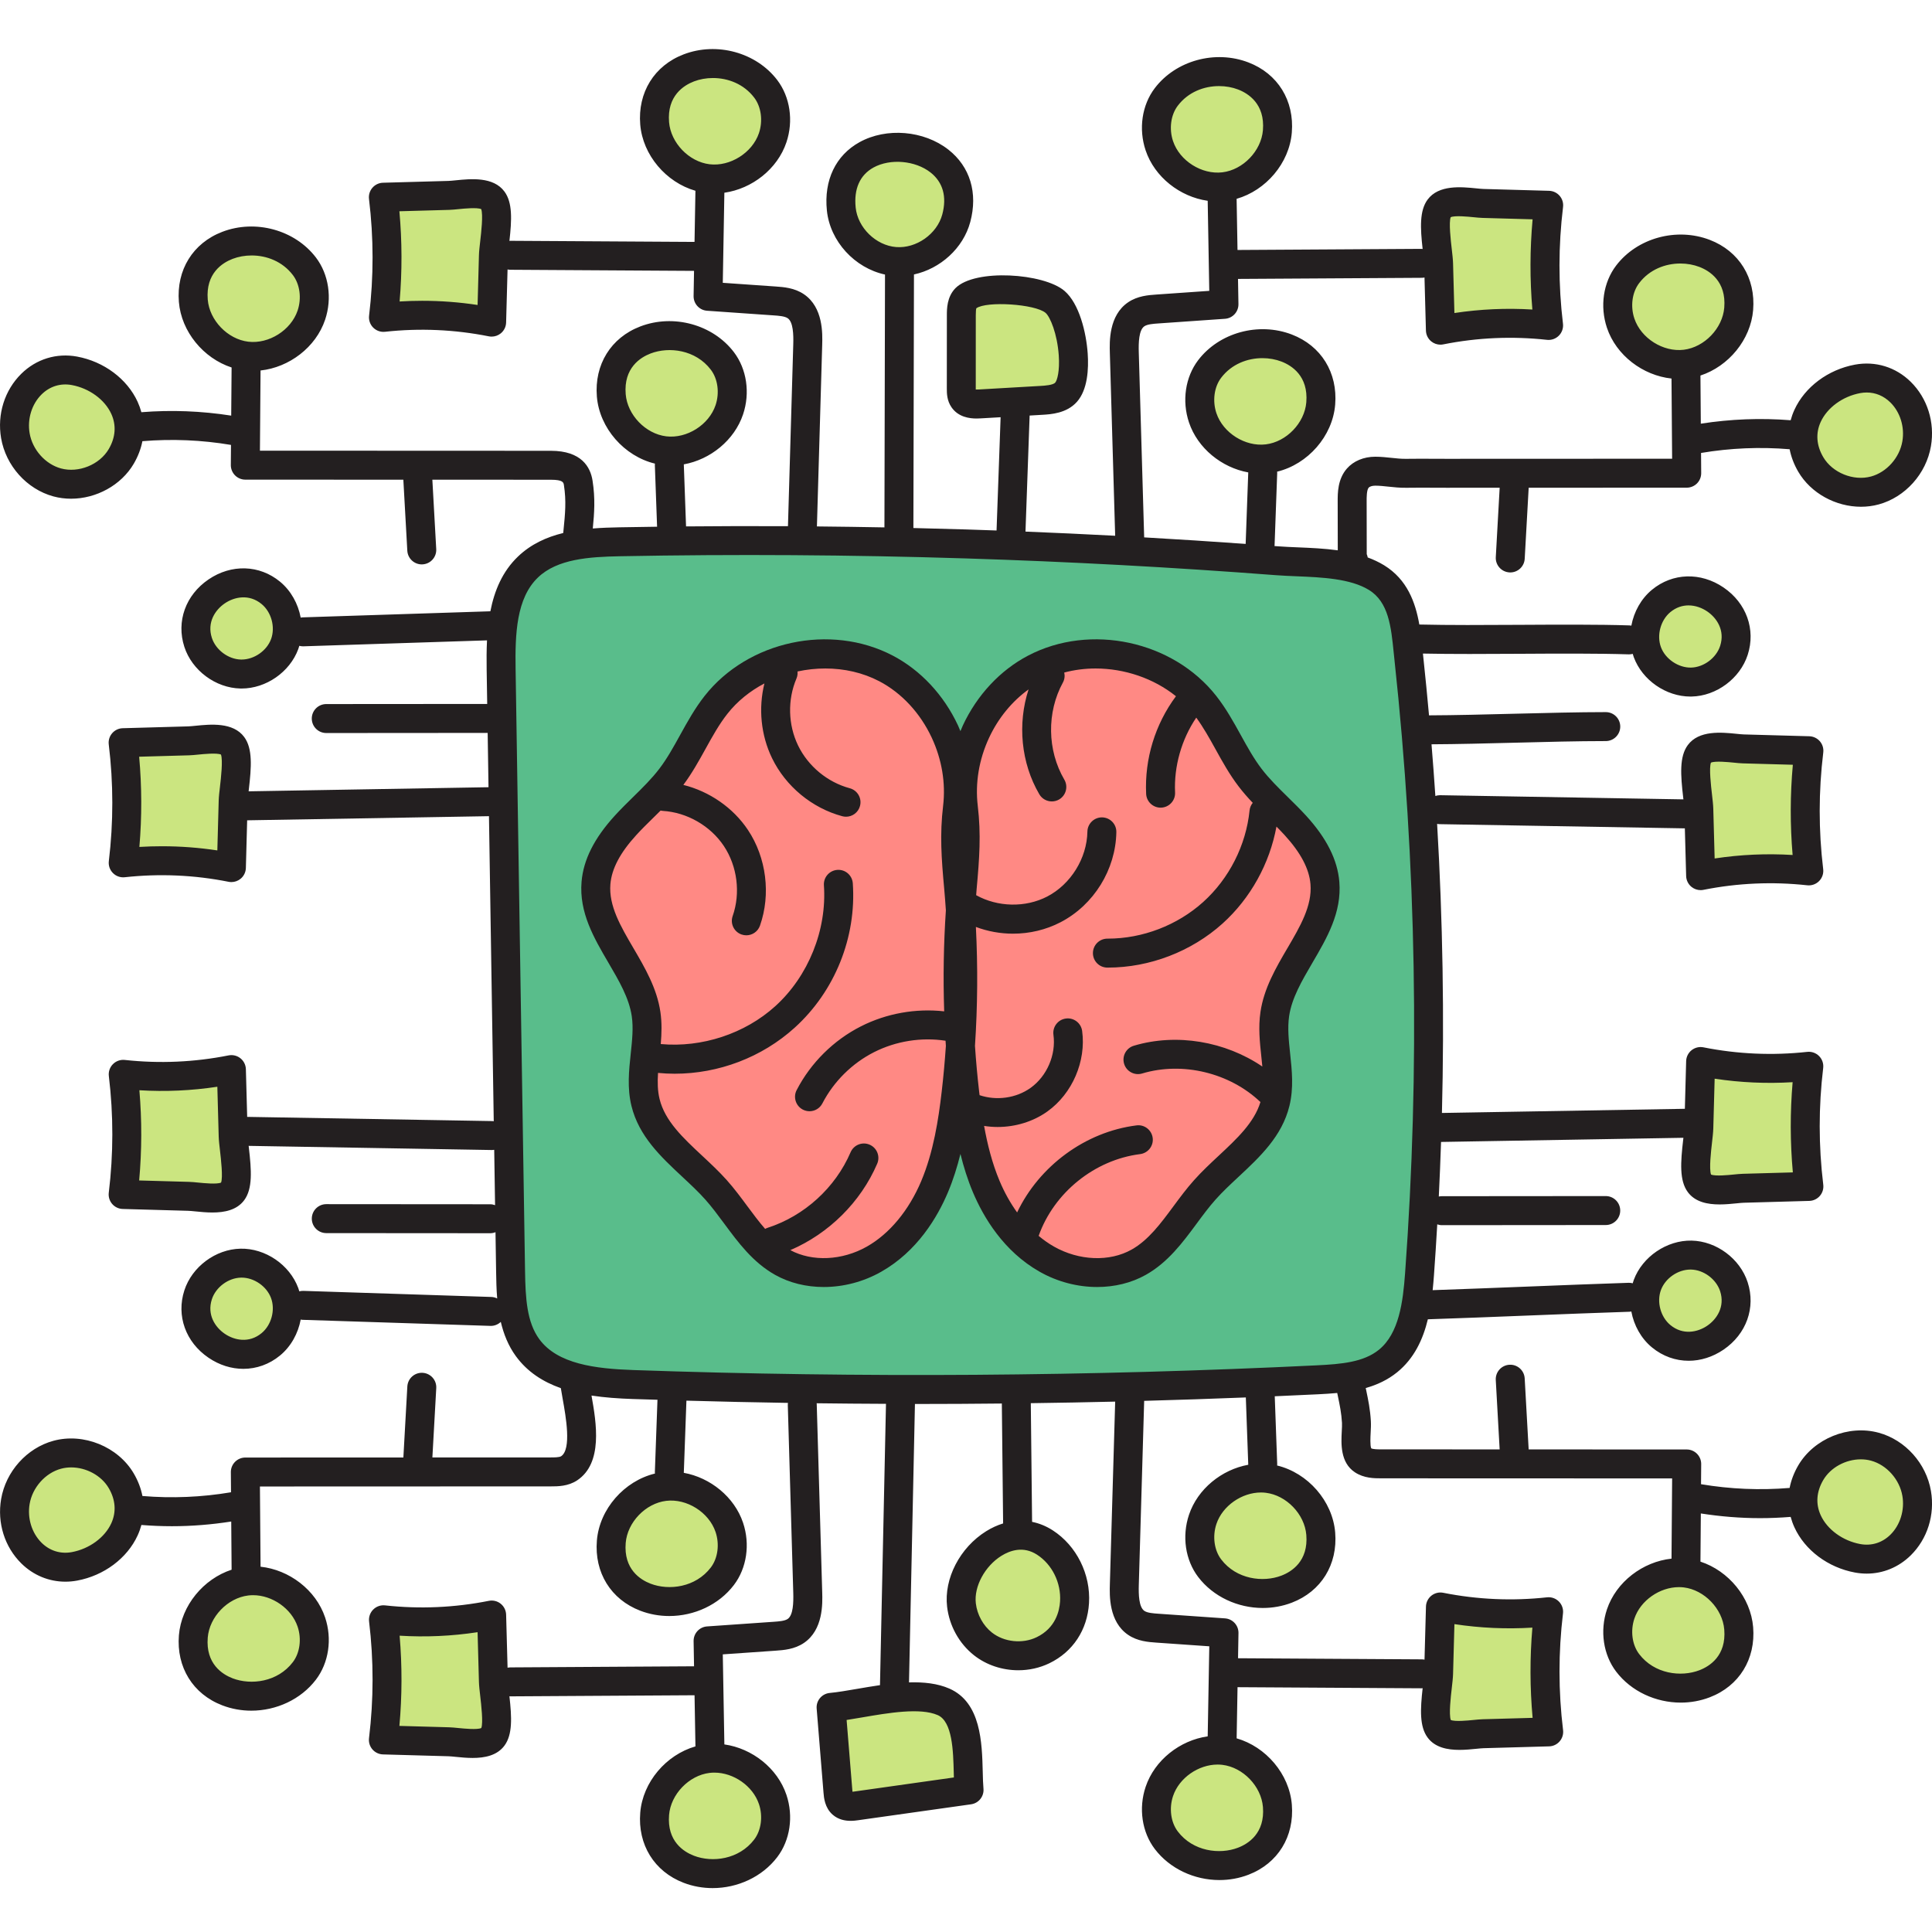 <svg height="511pt" viewBox="0 -12 511.999 511" width="511pt" xmlns="http://www.w3.org/2000/svg"><path d="m290.75 322.918c-4.297 0-8.594-1.148-12.438-3.324-1.504-.859-2.965-1.887-4.344-3.055l-1.059-.891.465-1.305c4.305-12.148 15.77-21.379 28.523-22.977 1.004-.125 1.719-1.047 1.594-2.059-.117-.914-.898-1.605-1.812-1.605-.078 0-.156.004-.234.012-12.699 1.602-24.508 10.219-30.09 21.957l-1.453 3.059-1.977-2.75c-1.91-2.66-3.547-5.594-4.859-8.727-1.797-4.25-3.184-9.164-4.238-15.02l-.492-2.75 2.766.422c1.121.168 2.219.254 3.27.254 4.395 0 8.684-1.336 12.074-3.766 5.988-4.305 9.348-12.109 8.355-19.426-.125-.898-.906-1.586-1.812-1.586-.086 0-.168.008-.254.02-.492.066-.922.316-1.219.707-.301.395-.43.879-.363 1.367.82 6-1.938 12.406-6.855 15.93-2.777 2-6.285 3.105-9.875 3.105-1.887 0-3.723-.297-5.461-.887l-1.184-.398-.281-2.195c-.469-4.098-.844-8.203-1.109-12.227l-.012-.133.012-.133c.684-10.285.766-20.812.238-31.297l-.156-3.051 2.859 1.078c2.918 1.105 5.992 1.664 9.145 1.664 4.098 0 8.133-.973 11.668-2.809 8.176-4.25 13.551-12.941 13.699-22.145.02-1.016-.789-1.852-1.809-1.867-.996 0-1.844.828-1.859 1.809-.133 7.75-4.848 15.367-11.73 18.945-2.977 1.547-6.414 2.363-9.934 2.363-3.828 0-7.559-.949-10.789-2.75l-1.137-.633.117-1.297c.023-.262.043-.523.062-.789.02-.293.039-.586.066-.879.727-7.969 1.176-14.18.305-21.586-.762-6.41.336-13.027 3.176-19.137 2.562-5.496 6.402-10.191 11.102-13.578l4.973-3.582-1.898 5.824c-2.836 8.695-1.836 18.473 2.672 26.156.328.566.934.914 1.586.914.324 0 .645-.09.922-.254.43-.254.73-.648.855-1.121.125-.477.055-.973-.195-1.398-4.883-8.34-5.043-19.207-.406-27.688.262-.484.234-.949.168-1.254l-.434-1.883 1.863-.496c2.844-.762 5.809-1.148 8.809-1.148 8.188 0 16.414 2.84 22.57 7.789l1.5 1.207-1.145 1.547c-5.258 7.07-7.926 15.801-7.52 24.586.047.98.859 1.75 1.844 1.75h.18c.914-.043 1.699-.906 1.652-1.914-.344-7.395 1.773-14.875 5.957-21.066l1.598-2.355 1.676 2.297c1.914 2.625 3.492 5.418 5.207 8.535 1.801 3.254 3.652 6.605 5.969 9.641 1.016 1.336 2.168 2.676 3.625 4.223l1.195 1.27-1.09 1.355c-.234.293-.375.621-.41.98-.98 9.688-5.691 18.988-12.93 25.523-7.211 6.504-16.918 10.234-26.629 10.234h-.102c-1.012 0-1.836.82-1.84 1.828 0 1.012.82 1.84 1.828 1.84h.109c10.605 0 21.207-4.07 29.094-11.176 7.066-6.371 11.91-15.09 13.641-24.551l.684-3.754 2.699 2.699c.77.77 1.508 1.535 2.234 2.328 4.582 5.02 6.984 9.66 7.363 14.188.523 6.348-2.824 12.059-6.367 18.105-2.973 5.082-6.035 10.316-6.898 16.203-.562 3.832-.152 7.645.242 11.336l.027.281c.082.801.16 1.59.234 2.379l.387 4.219-3.504-2.383c-6.387-4.34-14.207-6.73-22.012-6.73-3.574 0-7.059.5-10.348 1.484-.473.141-.855.457-1.09.887-.23.434-.281.93-.141 1.398.23.773.953 1.312 1.758 1.312.18 0 .355-.027.531-.078 2.992-.898 6.152-1.355 9.395-1.355 8.941 0 17.656 3.422 23.91 9.395l.895.848-.359 1.18c-1.797 5.93-6.52 10.348-11.523 15.027-2.453 2.277-4.582 4.285-6.508 6.441-1.867 2.098-3.566 4.391-5.207 6.605l-.129.172c-3.379 4.57-6.871 9.293-11.703 12.016-2.938 1.648-6.438 2.52-10.125 2.52zm0 0" fill="#ff8984"/><path d="m218.316 322.918c-3.555 0-6.949-.812-9.82-2.352l-3.668-1.961 3.824-1.641c9.809-4.203 17.816-12.172 21.977-21.859.195-.457.203-.957.023-1.414-.184-.453-.527-.809-.977-1-.242-.102-.484-.152-.734-.152-.73 0-1.395.438-1.688 1.113-4.25 9.91-12.922 17.805-23.191 21.125-.102.035-.211.082-.305.133l-1.418.809-1.078-1.23c-1.625-1.859-3.129-3.867-4.781-6.109-1.684-2.27-3.426-4.625-5.344-6.773-2.023-2.273-4.367-4.453-6.434-6.379-5.285-4.922-10.281-9.574-11.848-16-.523-2.141-.664-4.461-.465-7.523l.137-2.059 2.051.199c1.461.141 2.875.211 4.211.211 11.164 0 22.273-4.262 30.477-11.691 10.184-9.227 15.695-22.922 14.746-36.629-.066-.957-.863-1.711-1.812-1.711-.047 0-.094 0-.141.004-1.023.074-1.789.949-1.715 1.957.859 12.406-4.328 25.301-13.543 33.652-7.512 6.805-17.781 10.707-28.172 10.707-1.238 0-2.484-.055-3.703-.168l-1.98-.184.172-1.98c.188-2.195.352-5.094-.078-8.051-.871-5.879-3.934-11.109-6.891-16.168-3.559-6.078-6.906-11.793-6.375-18.145.367-4.523 2.773-9.16 7.359-14.172 1.426-1.559 2.863-2.98 4.594-4.68.648-.629 1.289-1.258 1.918-1.895l.766-.781 1.07.227c.105.023.176.043.254.051 7.059.426 13.859 4.34 17.77 10.207 3.906 5.871 4.887 13.656 2.551 20.32-.332.957.172 2.008 1.125 2.34.184.062.398.098.609.098.777 0 1.477-.492 1.73-1.227 2.707-7.719 1.574-16.746-2.957-23.566-3.617-5.449-9.43-9.5-15.945-11.113l-2.922-.727 1.801-2.41c2.199-2.953 3.984-6.172 5.715-9.285 1.789-3.25 3.641-6.617 5.977-9.586 2.75-3.5 6.273-6.398 10.469-8.605l3.945-2.074-1.07 4.324c-1.523 6.137-.836 12.863 1.879 18.457 3.375 6.957 9.848 12.309 17.32 14.32.176.047.336.074.477.074.832 0 1.562-.562 1.777-1.367.129-.473.062-.969-.184-1.395-.246-.426-.645-.73-1.113-.859-6.461-1.738-12.062-6.363-14.98-12.375-2.918-6.016-3.094-13.273-.469-19.422.113-.27.16-.57.129-.891l-.172-1.773 1.742-.375c2.578-.551 5.199-.832 7.789-.832 5.441 0 10.703 1.246 15.215 3.605 6.316 3.305 11.57 8.949 14.797 15.898 2.848 6.102 3.949 12.723 3.188 19.141-.883 7.406-.434 13.617.293 21.582.191 2.043.34 4.047.453 5.734l.012.137-.012.133c-.586 8.699-.734 17.637-.445 26.562l.074 2.309-2.293-.254c-1.348-.152-2.723-.227-4.086-.227-5.848 0-11.668 1.375-16.832 3.98-6.895 3.496-12.641 9.191-16.188 16.043-.223.438-.266.938-.113 1.406.148.465.469.844.902 1.066.27.145.543.211.848.211.691 0 1.316-.379 1.633-.988 3.184-6.172 8.363-11.305 14.582-14.457 4.641-2.348 9.879-3.59 15.145-3.59 1.672 0 3.355.129 4.992.379l1.59.242.203 3.109-.012.133c-.297 4.324-.664 8.316-1.117 12.203-.875 7.535-2.223 16.312-5.574 24.246-3.445 8.195-8.859 14.707-15.246 18.332-3.832 2.172-8.129 3.324-12.418 3.324zm0 0" fill="#ff8984"/><path d="m243.293 353.887c-25.164 0-50.57-.438-75.516-1.305-10.609-.379-21.16-1.734-26.492-9.031-3.641-4.984-4.031-11.594-4.148-19.086l-2.5-159.66c-.156-9.699.223-19.676 6.559-25.738 5.656-5.391 14.492-5.996 23.059-6.152 11.328-.219 22.875-.332 34.316-.332 18.809 0 38.098.305 57.332.902 27.539.867 55.254 2.363 82.371 4.453 1.723.129 3.547.211 5.418.289 6.965.289 14.797.617 20.148 3.926 6.059 3.734 6.793 11.066 7.5 18.164l.207 1.988c5.82 53.93 6.766 108.695 2.809 162.766-.582 7.957-1.703 16.852-7.68 21.688-4.496 3.641-10.641 4.223-17.617 4.57-34.926 1.699-70.512 2.559-105.766 2.559zm13.18-61.062c.887 3.621 1.938 6.844 3.211 9.863 2.668 6.328 7.75 14.953 16.82 20.094 4.371 2.48 9.301 3.793 14.254 3.793 4.344 0 8.461-1.031 11.91-2.973 5.516-3.098 9.25-8.152 12.863-13.039 1.73-2.34 3.336-4.504 5.125-6.512 1.852-2.07 3.895-3.984 6.055-6.004l.141-.133c5.449-5.074 11.082-10.32 12.914-17.809 1.082-4.434.605-8.891.145-13.199-.375-3.445-.762-7.008-.258-10.406.766-5.199 3.523-9.902 6.441-14.879 3.68-6.293 7.469-12.773 6.852-20.273-.453-5.379-3.172-10.727-8.312-16.344-1.547-1.707-3.238-3.367-4.734-4.832-2.625-2.578-5.074-4.977-7.164-7.73-2.184-2.863-3.961-6.082-5.676-9.191l-.047-.086c-1.867-3.375-3.797-6.859-6.254-9.984-7.004-8.926-18.34-14.254-30.328-14.254-6.047 0-11.938 1.41-17.031 4.078-7.012 3.668-12.848 9.918-16.426 17.605-.137.297-.262.602-.383.906l-.215.523-1.848 4.391-1.996-4.766c-.148-.352-.297-.707-.461-1.062-3.574-7.68-9.406-13.93-16.418-17.598-5.098-2.668-10.988-4.078-17.031-4.078-11.98 0-23.32 5.328-30.328 14.25-2.461 3.129-4.391 6.613-6.254 9.984l-.051.09c-1.812 3.285-3.516 6.375-5.668 9.195-2.07 2.715-4.477 5.082-7.023 7.586l-.137.137c-1.578 1.547-3.207 3.148-4.742 4.832-5.148 5.625-7.863 10.973-8.305 16.344-.617 7.5 3.172 13.984 6.836 20.25 2.945 5.043 5.684 9.73 6.449 14.906.496 3.355.133 6.777-.25 10.402-.465 4.34-.941 8.797.133 13.207 1.828 7.461 7.461 12.719 12.91 17.801 2.223 2.07 4.32 4.023 6.203 6.145 1.699 1.895 3.223 3.938 4.832 6.102l.297.402c3.617 4.891 7.352 9.945 12.855 13.043 3.449 1.941 7.57 2.973 11.918 2.973 4.957 0 9.887-1.312 14.254-3.789 9.074-5.145 14.156-13.77 16.824-20.098 1.242-2.953 2.297-6.18 3.215-9.867zm0 0" fill="#59bd8b"/><g fill="#cbe580"><path d="m493.137 116.125c-4.797 0-9.383-2.543-11.684-6.48-2.16-3.684-2.426-7.547-.762-11.176 1.996-4.355 6.672-7.789 11.906-8.754.719-.133 1.43-.203 2.102-.203 2.844 0 5.57 1.141 7.672 3.207 3.062 3.023 4.496 7.645 3.75 12.059-.867 5.105-4.875 9.598-9.746 10.926-1.039.281-2.129.422-3.238.422zm0 0"/><path d="m494.703 398.848c-.695 0-1.406-.066-2.113-.199-5.227-.961-9.898-4.398-11.898-8.75-1.664-3.629-1.398-7.492.762-11.18 2.305-3.934 6.887-6.477 11.676-6.477 1.133 0 2.227.141 3.246.422 4.875 1.328 8.883 5.82 9.746 10.922.75 4.422-.688 9.039-3.746 12.051-2.133 2.102-4.781 3.211-7.672 3.211zm0 0"/><path d="m452.039 201.898c-.027-.961-.164-2.184-.324-3.598l-.012-.102c-.637-5.363-.676-7.98-.145-9.332l.297-.746.73-.336c.66-.305 1.555-.441 2.902-.441 1.523 0 3.285.184 4.133.27l.23.023c.773.078 1.508.148 2.113.164l15.34.434-.191 2.117c-.711 7.816-.73 15.738-.062 23.551l.199 2.309-2.312-.141c-1.938-.121-3.898-.18-5.836-.18-4.809 0-9.652.367-14.402 1.09l-2.234.34zm0 0"/><path d="m455.523 301.016c-1.332 0-2.223-.129-2.887-.422l-.777-.34-.297-.797c-.59-1.598-.387-4.707.129-9.207l.023-.184c.16-1.414.297-2.641.324-3.602l.422-15.418 2.238.34c4.75.723 9.594 1.09 14.398 1.09 1.938 0 3.902-.062 5.84-.18l2.309-.141-.195 2.309c-.668 7.812-.648 15.734.059 23.547l.191 2.121-15.336.43c-.605.02-1.34.09-2.117.168l-.23.023c-.758.078-2.547.262-4.094.262zm0 0"/><path d="m444.926 82.262c-5.953 0-11.84-4.172-13.691-9.703-1.305-3.863-.691-8.277 1.562-11.246 2.902-3.801 7.469-5.98 12.523-5.98 1.988 0 3.973.355 5.742 1.031 2.605 1 8.582 4.25 7.879 12.82-.52 6.395-6.121 12.219-12.48 12.984-.504.062-1.02.094-1.535.094zm0 0"/><path d="m445.312 433.031c-5.059 0-9.621-2.18-12.516-5.977-2.254-2.973-2.867-7.387-1.562-11.254 1.852-5.527 7.738-9.699 13.695-9.699.477 0 .977.031 1.52.094 6.367.766 11.969 6.59 12.492 12.98.699 8.574-5.273 11.824-7.875 12.824-1.762.676-3.754 1.031-5.754 1.031zm0 0"/><path d="m448.023 166.426c-4.195 0-8.289-2.832-9.73-6.727-1.477-3.984-.168-8.836 3.105-11.531 1.77-1.461 3.871-2.234 6.07-2.234 2.07 0 4.227.691 6.082 1.945 2.992 2.035 5.887 6.242 4.199 11.414-1.297 4.039-5.324 7.043-9.578 7.129zm0 0"/><path d="m447.477 342.434c-2.207 0-4.309-.773-6.082-2.238-3.27-2.691-4.574-7.543-3.102-11.527 1.441-3.895 5.516-6.723 9.688-6.723h.148c4.297.086 8.324 3.09 9.625 7.137 1.684 5.164-1.211 9.375-4.199 11.406-1.836 1.254-3.996 1.945-6.078 1.945zm0 0"/><path d="m383.078 57.344c-.027-.973-.164-2.191-.344-3.684l-.02-.152c-.531-4.68-.723-7.68-.125-9.184l.297-.75.734-.332c.668-.305 1.574-.441 2.938-.441 1.387 0 2.914.141 4.094.262l.203.02c.785.078 1.527.152 2.137.168l15.352.434-.191 2.117c-.711 7.82-.73 15.746-.059 23.562l.195 2.309-2.312-.145c-1.961-.121-3.949-.184-5.914-.184-4.777 0-9.598.367-14.332 1.086l-2.242.34zm0 0"/><path d="m386.559 445.566c-1.336 0-2.227-.129-2.891-.422l-.785-.344-.293-.805c-.582-1.602-.363-4.859.141-9.258.184-1.527.32-2.742.352-3.723l.406-15.422 2.242.344c4.734.719 9.555 1.086 14.332 1.086 1.965 0 3.953-.062 5.914-.188l2.312-.141-.195 2.309c-.672 7.816-.648 15.742.059 23.559l.191 2.121-15.352.43c-.609.016-1.352.09-2.137.172l-.207.02c-1.172.121-2.707.262-4.09.262zm0 0"/><path d="m334.168 107.34c-5.953 0-11.84-4.168-13.695-9.703-1.305-3.871-.691-8.285 1.566-11.246 2.891-3.797 7.449-5.977 12.512-5.977 1.996 0 3.984.355 5.75 1.031 2.605.996 8.574 4.242 7.871 12.82-.523 6.391-6.117 12.215-12.473 12.98-.5.062-1.016.094-1.531.094zm0 0"/><path d="m334.555 407.957c-5.059 0-9.621-2.18-12.516-5.98-2.258-2.957-2.871-7.375-1.566-11.25 1.852-5.531 7.738-9.703 13.695-9.703.48 0 .98.031 1.52.094 6.367.77 11.961 6.594 12.484 12.984.703 8.574-5.27 11.82-7.867 12.82-1.758.676-3.746 1.035-5.75 1.035zm0 0"/><path d="m322.68 35.238c-5.961 0-11.852-4.168-13.707-9.699-1.305-3.863-.691-8.277 1.562-11.246 2.906-3.801 7.469-5.98 12.523-5.98 2.02 0 4.008.359 5.754 1.039 2.594.992 8.57 4.242 7.871 12.816-.531 6.488-6.016 12.191-12.48 12.98-.504.059-1.016.09-1.523.09zm0 0"/><path d="m323.055 480.059c-5.051 0-9.613-2.18-12.516-5.98-2.258-2.973-2.871-7.387-1.562-11.254 1.859-5.531 7.754-9.699 13.703-9.699.477 0 .988.031 1.516.094 6.363.766 11.965 6.59 12.488 12.98.699 8.574-5.277 11.824-7.879 12.82-1.758.68-3.746 1.039-5.75 1.039zm0 0"/><path d="m269.852 424.457c-3.051 0-5.969-.973-8.219-2.742-2.723-2.148-4.598-5.543-5.023-9.086-.609-5.254 2.637-11.359 7.723-14.523 2.051-1.273 4.129-1.918 6.184-1.918 1.887 0 3.699.551 5.379 1.637 4.613 2.973 7.375 8.539 7.031 14.18-.191 2.945-1.395 8.297-7.324 11.168-1.73.84-3.719 1.285-5.75 1.285zm0 0"/><path d="m258.504 92.719-1.914-.078.008-21.578c0-1.332.07-2.023.258-2.547l.207-.57.488-.359c1.332-.988 3.91-1.488 7.664-1.488 3.426 0 10.598.582 13.184 2.793 2.008 1.742 3.805 7.184 4.188 12.664.27 4.027-.277 7.344-1.434 8.656-.984 1.102-2.75 1.406-5.281 1.547l-16.219.941c-.285.02-.555.027-.777.027-.141.004-.262 0-.371-.008zm0 0"/><path d="m223.957 462.707c-.031-.152-.047-.301-.059-.465l-1.684-20.641 1.848-.277c1.312-.199 2.699-.438 4.109-.684 4.512-.77 9.586-1.641 14.023-1.641 2.969 0 5.293.391 7.109 1.191 5.082 2.23 5.281 10.441 5.441 17.039l.039 1.266.043 1.777-28.148 3.969c-.223.035-.434.062-.605.074l-1.777.141zm0 0"/><path d="m238.285 55.004c-.328 0-.652-.012-.977-.039-6.273-.5-11.898-6.004-12.539-12.266-.59-5.723 1.453-10.18 5.75-12.555 2.09-1.152 4.617-1.766 7.309-1.766 3.723 0 7.363 1.184 9.992 3.238 3.93 3.074 5.285 7.777 3.82 13.242-1.562 5.785-7.301 10.145-13.355 10.145zm0 0"/><path d="m189.332 33.102c-.516 0-1.031-.031-1.535-.094-6.355-.766-11.957-6.586-12.48-12.973-.703-8.582 5.273-11.832 7.875-12.828 1.773-.676 3.758-1.035 5.746-1.035 5.062 0 9.625 2.184 12.523 5.988 2.254 2.957 2.867 7.375 1.562 11.25-1.852 5.523-7.738 9.691-13.691 9.691zm0 0"/><path d="m188.941 482.191c-2 0-3.988-.355-5.75-1.031-2.602-1-8.578-4.246-7.875-12.828.523-6.387 6.125-12.207 12.484-12.973.445-.066.941-.098 1.52-.098 5.949 0 11.844 4.168 13.703 9.695 1.305 3.875.691 8.293-1.562 11.25-2.895 3.801-7.457 5.984-12.52 5.984zm0 0"/><path d="m177.816 105.211c-.508 0-1.02-.031-1.516-.09-6.359-.781-11.953-6.605-12.477-12.984-.703-8.586 5.27-11.832 7.867-12.828 1.762-.676 3.75-1.035 5.75-1.035 5.062 0 9.625 2.184 12.52 5.988 2.258 2.945 2.871 7.363 1.562 11.25-1.855 5.527-7.75 9.699-13.707 9.699zm0 0"/><path d="m177.441 410.09c-2 0-3.988-.355-5.75-1.027-2.598-1-8.566-4.246-7.867-12.832.25-3.098 1.684-6.156 4.031-8.602 2.34-2.449 5.34-4.008 8.441-4.383.5-.059 1.012-.09 1.52-.09 5.961 0 11.855 4.172 13.707 9.703 1.309 3.883.695 8.301-1.566 11.25-2.891 3.801-7.453 5.98-12.516 5.98zm0 0"/><path d="m125.461 447.699c-1.434 0-3.078-.156-3.965-.242l-.137-.012c-.727-.082-1.621-.172-2.355-.195l-15.352-.426.191-2.121c.711-7.82.73-15.746.059-23.559l-.195-2.309 2.312.141c1.938.117 3.902.176 5.84.176 4.812 0 9.656-.363 14.406-1.086l2.242-.34.41 15.434c.023.961.164 2.18.344 3.672l.023.184c.527 4.664.715 7.656.121 9.16l-.297.75-.734.336c-.66.305-1.562.438-2.914.438zm0 0"/><path d="m126.27 70.301c-4.75-.723-9.59-1.086-14.391-1.086-1.938 0-3.91.059-5.859.176l-2.309.141.195-2.309c.668-7.812.648-15.742-.059-23.559l-.191-2.121 15.348-.43c.734-.02 1.629-.109 2.324-.188l.172-.016c.883-.086 2.531-.246 3.969-.246 1.32 0 2.203.129 2.859.418l.789.344.293.812c.578 1.605.363 4.863-.141 9.262-.184 1.527-.324 2.746-.352 3.711l-.41 15.43zm0 0"/><path d="m67.059 80.129c-.508 0-1.02-.027-1.52-.09-6.469-.793-11.949-6.496-12.484-12.98-.699-8.582 5.277-11.832 7.879-12.832 1.77-.676 3.758-1.031 5.746-1.031 5.059 0 9.621 2.18 12.52 5.988 2.254 2.957 2.867 7.371 1.566 11.25-1.855 5.523-7.746 9.695-13.707 9.695zm0 0"/><path d="m66.676 435.168c-2 0-3.984-.355-5.742-1.027-2.602-1-8.578-4.246-7.879-12.828.535-6.492 6.016-12.191 12.48-12.984.496-.059.996-.086 1.535-.086 5.957 0 11.848 4.168 13.695 9.695 1.305 3.875.688 8.289-1.566 11.25-2.895 3.801-7.465 5.98-12.523 5.98zm0 0"/><path d="m63.867 164.281c-4.293-.086-8.32-3.086-9.621-7.125-1.68-5.164 1.066-9.277 4.199-11.406 1.848-1.258 4.008-1.949 6.086-1.949 2.199 0 4.301.77 6.07 2.227 3.273 2.699 4.578 7.551 3.102 11.539-1.438 3.891-5.512 6.715-9.688 6.715zm0 0"/><path d="m64.531 344.562c-2.078 0-4.238-.691-6.086-1.945-3.133-2.129-5.879-6.246-4.195-11.414 1.297-4.035 5.324-7.031 9.578-7.121h.191c4.172 0 8.246 2.824 9.684 6.715 1.48 3.992.172 8.844-3.102 11.539-1.77 1.457-3.871 2.227-6.07 2.227zm0 0"/><path d="m56.5 303.152c-1.426 0-3.07-.16-3.957-.242l-.152-.016c-.73-.082-1.621-.172-2.355-.191l-15.34-.43.191-2.121c.707-7.816.727-15.742.059-23.559l-.195-2.309 2.312.141c1.934.117 3.898.18 5.832.18 4.809 0 9.652-.367 14.402-1.09l2.238-.34.422 15.434c.027.945.164 2.145.32 3.539l.02.148c.633 5.367.672 7.988.141 9.332l-.293.746-.73.336c-.664.305-1.562.441-2.914.441zm0 0"/><path d="m57.297 214.852c-4.746-.723-9.586-1.09-14.387-1.09-1.938 0-3.906.062-5.852.18l-2.309.137.195-2.305c.668-7.816.648-15.742-.059-23.559l-.191-2.121 15.336-.43c.734-.02 1.629-.113 2.324-.188l.191-.02c.945-.094 2.527-.246 3.953-.246 1.316 0 2.199.129 2.859.418l.781.344.293.801c.59 1.602.387 4.715-.129 9.215l-.027.23c-.16 1.391-.293 2.59-.32 3.539l-.422 15.434zm0 0"/><path d="m18.871 113.992c-1.117 0-2.211-.145-3.25-.43-4.871-1.332-8.879-5.824-9.742-10.926-.746-4.41.688-9.023 3.746-12.047 2.129-2.098 4.781-3.207 7.684-3.207.688 0 1.395.066 2.094.195 5.242.977 9.914 4.414 11.906 8.766 1.641 3.57 1.371 7.539-.766 11.164-2.254 3.875-6.945 6.484-11.672 6.484zm0 0"/><path d="m17.309 400.984c-2.898 0-5.559-1.109-7.684-3.207-3.059-3.023-4.496-7.641-3.75-12.047.863-5.105 4.875-9.598 9.746-10.926 1.051-.285 2.141-.434 3.246-.434 4.793 0 9.379 2.551 11.68 6.496 2.133 3.621 2.402 7.586.758 11.16-1.988 4.348-6.66 7.785-11.898 8.762-.703.129-1.406.195-2.098.195zm0 0"/></g><path d="m497.867 367.188c-7.992-2.176-17.156 1.551-21.32 8.672-1.125 1.93-1.887 3.934-2.281 5.957-7.836.652-15.715.316-23.477-.988l.043-5.336c.008-1.023-.395-2.004-1.113-2.73-.723-.727-1.703-1.137-2.727-1.137l-41.883-.016-1.051-18.82c-.117-2.117-1.926-3.738-4.043-3.617-2.117.117-3.738 1.93-3.621 4.043l1.027 18.391-31.387-.012c-.793 0-2.086 0-2.641-.266-.336-.727-.215-3.031-.156-4.16.059-1.066.109-2.07.055-3.039-.184-3.16-.691-5.586-1.227-8.152-.043-.207-.09-.426-.133-.637 2.996-.844 5.801-2.137 8.32-4.172 4.508-3.656 6.844-8.68 8.145-14.043 8.191-.266 17.496-.637 26.504-.992 9.18-.363 18.672-.738 26.961-1.008.156-.004.305-.039.457-.062.684 3.676 2.582 7.137 5.473 9.516 2.855 2.355 6.258 3.539 9.723 3.539 3.145 0 6.344-.98 9.23-2.941 6.066-4.125 8.582-11.133 6.406-17.848-2.027-6.27-8.277-10.918-14.863-11.055-6.539-.137-13.031 4.242-15.32 10.418-.109.293-.199.594-.289.891-.34-.086-.695-.141-1.066-.129-8.312.27-17.824.648-27.016 1.012-8.445.332-17.141.676-24.93.938.141-1.316.25-2.629.344-3.918.332-4.5.613-9.008.875-13.52.383.129.785.215 1.211.215h.004l43.441-.035c2.117 0 3.836-1.719 3.832-3.84 0-2.117-1.719-3.836-3.836-3.836-.004 0-.004 0-.004 0l-43.441.035c-.273 0-.539.031-.797.086.238-4.816.43-9.641.594-14.465l64.227-1.102c-.02.164-.039.32-.055.484-.695 5.996-1.047 10.828 1.219 13.906 1.961 2.656 5.27 3.273 8.434 3.273 1.59 0 3.145-.156 4.473-.289.758-.078 1.473-.148 1.93-.16l17.363-.488c1.078-.031 2.094-.512 2.801-1.332.703-.816 1.031-1.895.898-2.969-1.25-10.258-1.254-20.66-.02-30.918.141-1.164-.258-2.328-1.082-3.16-.824-.832-1.984-1.246-3.145-1.117-9.191 1.008-18.441.602-27.504-1.203-1.105-.223-2.258.059-3.145.762-.883.707-1.41 1.766-1.441 2.895l-.34 12.633-64.379 1.102c.648-25.523.219-51.109-1.277-76.613.219.043.438.074.668.078l64.984 1.113.344 12.633c.031 1.133.559 2.191 1.441 2.895.688.547 1.531.84 2.395.84.25 0 .5-.023.75-.074 9.062-1.809 18.312-2.211 27.504-1.207 1.16.129 2.32-.281 3.145-1.117.824-.832 1.223-1.996 1.082-3.156-1.238-10.258-1.23-20.664.02-30.922.133-1.07-.195-2.148-.898-2.969-.707-.816-1.723-1.301-2.801-1.332l-17.363-.484c-.457-.012-1.172-.086-1.93-.164-3.965-.398-9.961-1.004-12.906 2.988-2.266 3.074-1.914 7.906-1.219 13.906.016.164.035.32.055.48l-64.469-1.102c-.023 0-.047 0-.066 0-.422 0-.82.082-1.199.207-.305-4.57-.645-9.137-1.02-13.699 6.82-.031 14.594-.23 22.145-.422 8.18-.211 16.637-.43 23.77-.43.086 0 .172.012.262 0 2.117 0 3.836-1.719 3.84-3.836 0-2.117-1.719-3.84-3.836-3.84-7.273.004-15.902.219-24.234.43-7.746.199-15.723.402-22.609.426-.465-5.133-.961-10.262-1.512-15.383-.035-.324-.07-.656-.102-.988 7.684.16 16.742.109 25.555.059 10.203-.059 20.75-.117 28.973.148h.129c.324 0 .637-.051.941-.129.086.297.176.598.285.891 2.258 6.082 8.535 10.422 15.016 10.422.102 0 .203 0 .305-.004 6.586-.137 12.84-4.789 14.867-11.055 2.172-6.715-.344-13.723-6.406-17.848-6.066-4.125-13.508-3.895-18.957.598-2.891 2.379-4.789 5.84-5.473 9.516-.148-.023-.301-.059-.457-.062-8.367-.27-18.992-.207-29.266-.152-9.195.055-18.66.105-26.465-.082-1.043-5.934-3.234-11.941-9.312-15.688-1.379-.848-2.844-1.527-4.367-2.086-.055-.305-.133-.602-.258-.879l-.023-14c-.004-1.047-.008-2.996.539-3.621.219-.254.852-.523 1.723-.523h.008c1.133.004 2.285.125 3.504.258 1.492.16 3.031.324 4.746.301 2.316-.035 4.695-.023 6.996-.016 1.191.008 2.367.016 3.57.012l14.164-.004-1.027 18.391c-.117 2.113 1.504 3.926 3.621 4.043.07.004.145.008.215.008 2.023 0 3.715-1.582 3.828-3.625l1.051-18.82 41.883-.016c1.023 0 2.004-.41 2.727-1.133.719-.727 1.117-1.711 1.109-2.734l-.039-5.336c7.762-1.305 15.637-1.641 23.477-.984.395 2.023 1.156 4.023 2.281 5.953 3.363 5.754 9.988 9.289 16.625 9.289 1.578 0 3.156-.199 4.695-.617 7.035-1.918 12.602-8.125 13.848-15.445 1.074-6.312-.93-12.688-5.359-17.051-3.961-3.902-9.355-5.559-14.797-4.547-7.109 1.32-13.254 5.91-16.031 11.98-.414.902-.738 1.824-.992 2.754-7.941-.637-15.926-.32-23.809.91l-.098-12.758c7.453-2.441 13.32-9.484 13.965-17.367.695-8.48-3.711-15.602-11.496-18.586-8.797-3.375-19.238-.512-24.812 6.809-3.414 4.48-4.344 10.797-2.434 16.496 2.449 7.301 9.516 12.633 17.109 13.445l.164 21.25-59.871.023c-1.176.008-2.355-.004-3.531-.012-2.336-.008-4.75-.02-7.148.016-1.238.016-2.488-.113-3.809-.258-1.363-.145-2.77-.297-4.301-.301-.012 0-.023 0-.031 0-3.027 0-5.766 1.148-7.512 3.156-2.438 2.797-2.43 6.477-2.426 8.676l.023 12.973c-3.555-.492-7.176-.645-10.594-.789-1.852-.078-3.602-.148-5.219-.273-.32-.027-.641-.047-.957-.07.004-.066.023-.129.023-.195l.695-19.156c.004-.121-.016-.238-.023-.359 8.117-1.961 14.703-9.387 15.387-17.766.695-8.477-3.711-15.598-11.492-18.582-8.805-3.379-19.242-.516-24.82 6.805-3.41 4.48-4.344 10.801-2.43 16.496 2.301 6.848 8.66 11.969 15.707 13.246l-.688 18.945c-8.938-.641-17.91-1.219-26.895-1.73l-1.43-49.102c-.07-2.457.008-5.84 1.48-6.844.801-.547 2.418-.66 3.723-.75l17.641-1.23c2.039-.141 3.605-1.855 3.57-3.895l-.117-6.672 48.656-.293c.262 0 .516-.031.766-.082l.379 14.062c.031 1.133.559 2.191 1.441 2.895.688.547 1.531.84 2.395.84.25 0 .504-.023.75-.074 9.066-1.809 18.316-2.211 27.504-1.203 1.164.129 2.32-.285 3.145-1.117.824-.832 1.223-1.996 1.082-3.16-1.238-10.258-1.23-20.66.02-30.918.133-1.074-.195-2.152-.898-2.969-.707-.82-1.723-1.301-2.801-1.332l-17.363-.488c-.457-.012-1.176-.082-1.934-.16-3.965-.398-9.957-1.004-12.902 2.984-2.16 2.934-1.941 7.465-1.312 13.082-.105-.012-.207-.031-.316-.031l-48.742.293-.238-13.555c7.766-2.23 13.965-9.445 14.629-17.559.695-8.48-3.711-15.602-11.496-18.586-8.797-3.379-19.238-.516-24.812 6.809-3.414 4.477-4.344 10.797-2.434 16.492 2.379 7.09 9.109 12.324 16.449 13.367l.418 23.867-14.012.977c-2.105.148-4.996.348-7.516 2.07-5.109 3.488-4.906 10.438-4.82 13.402l1.41 48.453c-7.926-.422-15.852-.785-23.766-1.105l1.098-30.754 3.344-.195c2.266-.129 6.477-.371 9.199-3.449 2.855-3.23 3.125-8.75 2.844-12.809-.383-5.547-2.227-13.215-6.152-16.582-5.496-4.703-23.676-5.938-28.875-.742-.02.016-.035.035-.055.055-2.238 2.328-2.238 5.469-2.238 7.16l-.012 19.414c0 1.188-.004 3.176 1.262 4.988 1.801 2.578 4.734 2.949 6.621 2.949.477 0 .883-.023 1.191-.043l5.18-.301-1.074 30.016c-2.672-.094-5.344-.188-8.008-.273-4.668-.145-9.348-.27-14.031-.379l.152-67.195c6.965-1.52 13.039-6.914 14.918-13.898 2.066-7.684-.047-14.676-5.797-19.184-6.5-5.09-16.398-5.922-23.543-1.98-6.324 3.492-9.48 10.094-8.656 18.113.844 8.211 7.41 15.25 15.402 16.973l-.152 67.004c-5.957-.113-11.922-.195-17.891-.254l1.398-48.113c.086-2.969.289-9.918-4.82-13.406-2.52-1.719-5.406-1.918-7.516-2.066l-14.008-.977.418-23.871c7.336-1.043 14.066-6.277 16.445-13.363 1.914-5.695.98-12.016-2.43-16.496-5.578-7.32-16.016-10.184-24.816-6.805-7.785 2.984-12.188 10.105-11.496 18.582.664 8.117 6.863 15.332 14.629 17.562l-.238 13.551-48.742-.293c-.008 0-.016 0-.023 0-.098 0-.191.023-.289.031.629-5.613.848-10.148-1.316-13.078-2.941-3.988-8.934-3.387-12.902-2.984-.758.074-1.473.148-1.93.16l-17.363.484c-1.082.031-2.098.516-2.801 1.336-.707.816-1.031 1.895-.902 2.969 1.254 10.258 1.258 20.66.023 30.918-.141 1.164.258 2.328 1.082 3.16.82.828 1.98 1.242 3.145 1.113 9.184-1.008 18.438-.598 27.5 1.207.25.047.5.074.75.074.863 0 1.707-.293 2.395-.84.883-.707 1.414-1.766 1.441-2.895l.383-14.062c.246.051.504.082.766.082l48.652.293-.117 6.672c-.035 2.039 1.535 3.754 3.57 3.895l17.645 1.23c1.301.09 2.922.203 3.723.75 1.473 1.004 1.547 4.387 1.477 6.844l-1.406 48.273c-9.008-.051-18.016-.027-27.008.055l-.594-16.441c7.043-1.277 13.406-6.398 15.703-13.246 1.914-5.695.98-12.016-2.43-16.496-5.578-7.32-16.012-10.184-24.816-6.805-7.785 2.984-12.188 10.105-11.496 18.582.688 8.379 7.27 15.805 15.387 17.766-.008.121-.027.238-.023.359l.594 16.363c-3.328.043-6.656.094-9.977.156-2.348.043-4.719.121-7.062.312.406-4.156.68-7.918-.066-12.691-.562-3.602-2.941-7.898-11.055-7.898l-77.09-.031.164-21.25c7.59-.812 14.656-6.148 17.109-13.445 1.91-5.695.98-12.016-2.434-16.496-5.582-7.32-16.02-10.184-24.82-6.805-7.785 2.984-12.188 10.105-11.496 18.582.645 7.883 6.512 14.93 13.969 17.367l-.102 12.758c-7.879-1.23-15.863-1.543-23.809-.906-.25-.934-.578-1.852-.992-2.758-2.777-6.066-8.918-10.66-16.031-11.98-5.438-1.012-10.832.648-14.793 4.547-4.43 4.367-6.434 10.742-5.359 17.051 1.246 7.32 6.812 13.527 13.848 15.449 1.539.418 3.117.617 4.695.617 6.637 0 13.262-3.539 16.625-9.289 1.125-1.93 1.887-3.934 2.281-5.957 7.836-.652 15.715-.32 23.477.988l-.043 5.336c-.008 1.02.395 2.004 1.113 2.73.723.727 1.703 1.137 2.727 1.137l41.879.016 1.051 18.82c.117 2.043 1.809 3.625 3.828 3.625.074 0 .145-.004.219-.008 2.117-.117 3.734-1.93 3.617-4.047l-1.027-18.391 31.387.012c3.254.004 3.367.723 3.477 1.414.664 4.25.324 7.633-.105 11.914-.027.254-.051.527-.078.785-4.426 1.082-8.539 2.945-11.969 6.219-4.156 3.969-6.273 9.074-7.336 14.527-.004 0-.008 0-.012 0l-49.801 1.613c-.156.004-.309.035-.457.059-.684-3.676-2.582-7.133-5.473-9.516-5.445-4.488-12.887-4.723-18.953-.594-6.066 4.125-8.582 11.129-6.41 17.848 2.027 6.266 8.281 10.918 14.867 11.055.102.004.203.004.305.004 6.48 0 12.758-4.344 15.016-10.426.109-.293.195-.59.285-.887.305.074.617.129.941.129h.125l48.676-1.578c-.129 2.594-.133 5.184-.094 7.699l.145 9.152-42.652.031c-2.121 0-3.84 1.723-3.836 3.84s1.719 3.836 3.84 3.836l42.77-.031.223 14.391-63.574 1.086c.02-.16.039-.316.055-.48.695-5.996 1.047-10.832-1.219-13.906-2.945-3.988-8.938-3.383-12.906-2.984-.758.074-1.473.148-1.93.16l-17.363.488c-1.078.027-2.094.512-2.801 1.332-.703.816-1.031 1.895-.898 2.965 1.25 10.262 1.254 20.664.02 30.922-.141 1.164.258 2.324 1.082 3.16.824.832 1.977 1.242 3.145 1.113 9.188-1.004 18.441-.602 27.504 1.207.246.051.5.074.75.074.859 0 1.707-.293 2.395-.84.883-.703 1.41-1.762 1.441-2.895l.34-12.633 64.082-1.094 1.266 80.844c-.117-.016-.234-.043-.359-.043l-64.984-1.113-.344-12.633c-.031-1.133-.559-2.191-1.441-2.895-.887-.707-2.035-.984-3.145-.766-9.062 1.805-18.312 2.211-27.5 1.207-1.168-.129-2.324.281-3.148 1.113-.824.832-1.223 1.996-1.082 3.16 1.238 10.258 1.23 20.66-.02 30.922-.129 1.07.195 2.148.902 2.969.703.816 1.719 1.301 2.797 1.328l17.363.488c.457.012 1.172.086 1.93.16 1.328.133 2.883.289 4.473.289 3.164 0 6.473-.617 8.434-3.273 2.266-3.074 1.918-7.906 1.223-13.906-.02-.164-.039-.32-.055-.48l64.469 1.102h.066c.184 0 .363-.027.543-.055l.227 14.668c-.402-.145-.832-.238-1.285-.238l-43.441-.031s0 0-.004 0c-2.117 0-3.836 1.715-3.836 3.836-.004 2.117 1.715 3.836 3.832 3.84l43.441.031h.004c.496 0 .965-.102 1.402-.273l.164 10.516c.035 2.141.074 4.543.285 7.043-.473-.234-1-.383-1.566-.398l-49.801-1.613c-.375-.012-.727.039-1.07.125-.086-.297-.176-.594-.285-.887-2.289-6.176-8.75-10.57-15.316-10.418-6.59.137-12.84 4.789-14.867 11.055-2.176 6.719.34 13.723 6.406 17.848 2.887 1.965 6.086 2.941 9.23 2.941 3.465 0 6.871-1.184 9.723-3.539 2.891-2.379 4.789-5.84 5.473-9.516.152.023.301.059.457.062l49.801 1.609c.043.004.086.004.125.004 1.023 0 1.953-.406 2.645-1.062.75 3.176 1.969 6.305 3.996 9.082 3.055 4.184 7.191 6.809 11.918 8.48.141.883.309 1.836.492 2.883.836 4.645 2.383 13.293-.41 15.152-.48.32-1.895.32-2.738.32l-31.387.012 1.027-18.391c.117-2.117-1.504-3.926-3.617-4.043-2.117-.121-3.93 1.5-4.047 3.617l-1.051 18.82-41.883.016c-1.023 0-2 .41-2.723 1.137-.723.727-1.121 1.711-1.113 2.73l.043 5.336c-7.766 1.309-15.641 1.645-23.477.988-.398-2.023-1.156-4.027-2.285-5.953-4.16-7.125-13.328-10.852-21.316-8.672-7.035 1.918-12.602 8.125-13.848 15.445-1.074 6.312.93 12.684 5.359 17.051 3.199 3.152 7.328 4.836 11.668 4.836 1.035 0 2.078-.094 3.125-.289 7.113-1.32 13.254-5.91 16.031-11.98.414-.906.742-1.828.996-2.758 2.699.215 5.402.328 8.105.328 5.25 0 10.496-.43 15.699-1.242l.098 12.766c-7.453 2.438-13.32 9.48-13.965 17.367-.691 8.477 3.711 15.598 11.496 18.582 2.48.953 5.09 1.41 7.688 1.41 6.609 0 13.121-2.961 17.129-8.219 3.41-4.477 4.344-10.797 2.43-16.492-2.449-7.301-9.516-12.629-17.105-13.441l-.168-21.258 77.09-.027c1.824 0 4.578-.004 6.988-1.605 6.852-4.559 5.094-15.199 3.793-22.465 3.516.535 7.18.785 10.836.91 2.215.078 4.434.133 6.652.203-.004.012-.008.027-.008.039l-.691 19.156c-.008.121.016.238.023.359-8.117 1.961-14.703 9.387-15.387 17.762-.695 8.48 3.711 15.602 11.492 18.586 2.484.953 5.094 1.406 7.688 1.406 6.613 0 13.125-2.957 17.129-8.215 3.414-4.48 4.344-10.801 2.434-16.492-2.301-6.852-8.66-11.965-15.707-13.242l.691-19.047c0-.027-.008-.051-.004-.078 8.957.254 17.926.453 26.91.594-.02.176-.043.348-.039.527l1.453 49.887c.066 2.457-.008 5.836-1.48 6.844-.801.547-2.418.66-3.723.75l-17.641 1.227c-2.039.145-3.605 1.855-3.57 3.898l.117 6.668-48.656.293c-.262.004-.516.031-.762.082l-.383-14.059c-.031-1.133-.559-2.191-1.441-2.898-.883-.707-2.035-.984-3.145-.762-9.062 1.805-18.312 2.211-27.5 1.203-1.168-.129-2.324.285-3.148 1.117-.824.832-1.223 1.996-1.082 3.156 1.238 10.258 1.23 20.664-.02 30.922-.129 1.07.195 2.148.902 2.969.703.816 1.719 1.301 2.797 1.332l17.367.488c.453.012 1.172.082 1.93.16 1.328.133 2.879.289 4.469.289 3.164 0 6.477-.621 8.434-3.277 2.16-2.93 1.941-7.461 1.312-13.074.102.008.191.027.293.027h.023l48.742-.293.238 13.555c-7.766 2.227-13.965 9.445-14.629 17.559-.695 8.477 3.711 15.598 11.496 18.586 2.48.953 5.09 1.406 7.688 1.406 6.609 0 13.121-2.957 17.125-8.215 3.414-4.48 4.344-10.801 2.434-16.492-2.379-7.09-9.105-12.328-16.449-13.371l-.418-23.863 14.012-.977c2.105-.148 4.996-.348 7.516-2.07 5.109-3.488 4.906-10.434 4.82-13.402l-1.453-49.887c0-.07-.02-.137-.027-.207 6.125.078 12.25.125 18.379.152l-1.59 74.551c-2.02.293-4.023.633-5.969.969-2.711.465-5.273.906-7.34 1.098-2.098.195-3.645 2.039-3.473 4.133l1.82 22.34c.105 1.277.32 3.93 2.402 5.77 1.512 1.336 3.324 1.648 4.785 1.648.84 0 1.562-.102 2.051-.172l29.863-4.211c2.031-.289 3.477-2.117 3.285-4.16-.113-1.211-.152-2.758-.191-4.398-.195-7.773-.457-18.422-8.836-22.102-3.129-1.379-6.824-1.762-10.707-1.648l1.574-73.785c.293 0 .59.004.883.004 7.383 0 14.766-.043 22.145-.121l.34 31.777c-1.52.465-3.027 1.152-4.496 2.066-6.961 4.336-11.219 12.555-10.352 19.992.594 5.082 3.195 9.777 7.137 12.887 3.316 2.613 7.523 3.965 11.738 3.965 2.824 0 5.656-.609 8.227-1.855 6.246-3.027 10.074-8.832 10.508-15.93.469-7.648-3.305-15.223-9.609-19.293-1.738-1.121-3.582-1.867-5.477-2.25l-.34-31.449c7.457-.102 14.914-.234 22.359-.414l-1.406 48.395c-.086 2.969-.289 9.918 4.82 13.402 2.52 1.723 5.406 1.922 7.516 2.07l14.012.977-.422 23.863c-7.34 1.039-14.066 6.281-16.445 13.371-1.914 5.695-.98 12.016 2.43 16.492 4.008 5.258 10.516 8.219 17.129 8.219 2.594 0 5.207-.457 7.688-1.41 7.785-2.984 12.188-10.105 11.496-18.586-.664-8.113-6.863-15.332-14.629-17.559l.238-13.555 48.742.293h.023c.098 0 .191-.02.289-.027-.625 5.613-.848 10.145 1.316 13.078 1.957 2.656 5.27 3.273 8.434 3.273 1.59 0 3.141-.156 4.469-.289.758-.074 1.473-.148 1.93-.16l17.363-.488c1.082-.027 2.098-.512 2.801-1.332.703-.816 1.031-1.895.902-2.969-1.254-10.258-1.258-20.66-.023-30.918.141-1.164-.258-2.328-1.082-3.16-.82-.832-1.98-1.246-3.145-1.117-9.184 1.008-18.438.602-27.5-1.203-1.109-.223-2.262.059-3.145.762-.883.707-1.414 1.766-1.441 2.898l-.383 14.059c-.246-.051-.504-.078-.766-.078l-48.652-.293.117-6.672c.035-2.043-1.535-3.754-3.57-3.895l-17.645-1.23c-1.301-.09-2.922-.203-3.723-.75-1.473-1.004-1.547-4.387-1.477-6.84l1.422-48.824c8.992-.246 17.973-.547 26.941-.902l.645 17.84c-7.047 1.281-13.406 6.395-15.703 13.242-1.914 5.695-.984 12.016 2.43 16.496 4.004 5.258 10.516 8.215 17.129 8.215 2.594 0 5.207-.457 7.688-1.406 7.785-2.988 12.188-10.109 11.492-18.586-.684-8.379-7.266-15.801-15.387-17.766.008-.117.031-.238.023-.359l-.652-17.988c3.844-.168 7.68-.34 11.516-.527 1.699-.082 3.383-.188 5.039-.344.062.297.125.602.184.891.5 2.383.926 4.438 1.078 7.035.031.543-.012 1.34-.055 2.188-.172 3.305-.434 8.301 3.469 10.898 2.41 1.602 5.164 1.605 6.988 1.605l77.09.027-.164 21.258c-7.598.812-14.656 6.141-17.109 13.441-1.91 5.695-.98 12.016 2.434 16.496 4.004 5.254 10.516 8.215 17.125 8.215 2.598 0 5.207-.457 7.691-1.41 7.781-2.984 12.188-10.105 11.492-18.582-.645-7.887-6.512-14.93-13.965-17.367l.102-12.766c5.199.809 10.445 1.242 15.695 1.242 2.707 0 5.41-.117 8.109-.332.254.934.578 1.855.996 2.762 2.777 6.07 8.918 10.66 16.031 11.98 1.047.191 2.09.289 3.125.289 4.336 0 8.469-1.688 11.668-4.836 4.43-4.367 6.434-10.742 5.359-17.055-1.238-7.316-6.805-13.523-13.84-15.441zm-57.699-37.828c1.152-3.109 4.488-5.414 7.809-5.414h.152c3.367.07 6.688 2.543 7.727 5.746 1.328 4.117-.895 7.418-3.422 9.141-2.527 1.719-6.418 2.578-9.758-.176-2.602-2.141-3.68-6.137-2.508-9.297zm13.52-38.969c.172-1.5.324-2.797.352-3.863l.359-13.164c6.84 1.035 13.758 1.344 20.664.926-.68 7.949-.66 15.957.059 23.906l-13.215.371c-.734.02-1.586.105-2.488.195-1.355.137-4.863.492-5.98.004-.547-1.496.008-6.285.25-8.375zm-.27-100.781c1.094-.5 4.637-.145 6-.008.902.094 1.754.18 2.488.199l13.215.367c-.719 7.949-.738 15.957-.059 23.91-6.902-.422-13.824-.113-20.664.926l-.359-13.164c-.027-1.066-.18-2.363-.352-3.863-.246-2.117-.812-7-.27-8.367zm-10.746-39.902c1.547-1.27 3.207-1.77 4.801-1.77 1.848 0 3.602.672 4.961 1.598 2.527 1.719 4.754 5.023 3.422 9.137-1.039 3.207-4.359 5.676-7.727 5.746-3.336.059-6.793-2.258-7.961-5.414-1.172-3.156-.094-7.152 2.504-9.297zm39.836-50.398c1.727-3.777 5.832-6.77 10.453-7.629.586-.109 1.164-.164 1.734-.164 2.34 0 4.52.906 6.273 2.633 2.605 2.566 3.824 6.512 3.18 10.293-.742 4.363-4.156 8.199-8.301 9.332-4.676 1.273-10.242-.984-12.672-5.141-1.812-3.098-2.043-6.324-.668-9.324zm-49.379-27.383c-1.098-3.266-.602-6.957 1.262-9.398 2.773-3.645 6.98-5.195 10.926-5.195 1.785 0 3.512.32 5.035.902 2.707 1.039 7.164 3.82 6.594 10.793-.449 5.488-5.262 10.492-10.727 11.16s-11.34-3.043-13.09-8.262zm-110.766 25.078c-1.094-3.266-.602-6.953 1.262-9.398 2.777-3.645 6.984-5.195 10.93-5.195 1.785 0 3.512.32 5.035.902 2.707 1.039 7.16 3.82 6.594 10.793-.449 5.488-5.262 10.492-10.73 11.156-5.469.668-11.336-3.035-13.09-8.258zm62.086-51.945c1.098-.5 4.637-.141 6-.004.902.09 1.754.176 2.488.195l13.219.371c-.723 7.949-.742 15.957-.062 23.906-6.902-.422-13.82-.109-20.66.926l-.359-13.164c-.027-1.066-.18-2.363-.352-3.863-.246-2.117-.812-7-.273-8.367zm-73.578-20.152c-1.098-3.27-.602-6.957 1.262-9.402 2.773-3.645 6.98-5.191 10.926-5.191 1.785 0 3.516.316 5.035.898 2.707 1.039 7.164 3.824 6.594 10.793-.449 5.488-5.262 10.496-10.727 11.16-5.469.664-11.34-3.039-13.09-8.258zm-51.332 65.801c-.414.023-.723.027-.953.02 0-.098 0-.184 0-.246l.008-19.418c.004-.961.051-1.586.145-1.867 2.652-1.961 15.605-1.133 18.355 1.223 1.207 1.035 3.094 5.527 3.492 11.277.285 4.148-.422 6.617-.938 7.195-.605.688-2.824.816-3.891.879zm-32.781-48.211h.004c-.512-4.949 1.125-8.617 4.727-10.605 4.422-2.438 11.055-1.867 15.102 1.305 3.305 2.59 4.383 6.441 3.121 11.145-1.398 5.188-6.91 9.059-12.242 8.629-5.355-.43-10.16-5.129-10.711-10.473zm-99.48 8.793c-.176 1.5-.324 2.797-.352 3.867l-.359 13.164c-4.867-.738-9.773-1.109-14.688-1.109-1.992 0-3.984.062-5.977.184.68-7.949.66-15.961-.059-23.91l13.215-.367c.738-.023 1.586-.109 2.488-.199 1.355-.137 4.859-.492 5.98-.004.547 1.496-.008 6.285-.25 8.375zm50.031-31.422c-.57-6.969 3.887-9.754 6.598-10.793 1.52-.582 3.246-.898 5.031-.898 3.945 0 8.152 1.547 10.93 5.191 1.863 2.445 2.355 6.137 1.262 9.402-1.754 5.219-7.641 8.922-13.094 8.258-5.465-.664-10.277-5.672-10.727-11.16zm-11.492 72.102c-.57-6.973 3.887-9.754 6.594-10.793 4.883-1.871 11.934-1 15.961 4.293 1.863 2.445 2.359 6.137 1.262 9.398-1.754 5.219-7.613 8.926-13.09 8.262-5.465-.668-10.277-5.672-10.727-11.16zm-136.992 14.527c-2.43 4.16-8 6.414-12.676 5.141-4.141-1.133-7.555-4.969-8.297-9.328-.648-3.785.574-7.73 3.18-10.297 2.18-2.145 5.023-3.02 8.004-2.469 4.625.859 8.727 3.852 10.453 7.629 1.375 3.004 1.145 6.227-.664 9.324zm26.23-39.605c-.57-6.973 3.887-9.754 6.594-10.793 1.52-.582 3.25-.898 5.031-.898 3.945 0 8.152 1.547 10.93 5.191 1.863 2.445 2.359 6.133 1.262 9.398-1.754 5.223-7.621 8.922-13.09 8.262-5.469-.668-10.281-5.672-10.727-11.16zm16.777 89.98c-1.152 3.109-4.492 5.414-7.812 5.414-.047 0-.098 0-.148 0-3.367-.07-6.691-2.543-7.727-5.746-1.332-4.117.895-7.418 3.422-9.141 2.527-1.719 6.422-2.574 9.758.176 2.602 2.141 3.68 6.137 2.508 9.297zm-13.52 38.969c-.176 1.5-.324 2.797-.355 3.863l-.359 13.164c-4.867-.738-9.773-1.105-14.688-1.105-1.988 0-3.98.059-5.973.18.68-7.949.66-15.957-.059-23.906l13.215-.371c.734-.02 1.586-.105 2.484-.195 1.355-.137 4.863-.492 5.98-.008.547 1.5-.004 6.289-.246 8.379zm.27 105.055c-1.094.5-4.637.141-6.004.004-.898-.09-1.75-.176-2.484-.195l-13.215-.371c.719-7.949.738-15.957.059-23.906 6.902.418 13.82.109 20.66-.93l.359 13.168c.031 1.066.18 2.363.355 3.863.242 2.117.809 7 .27 8.367zm10.742 39.898c-3.336 2.75-7.23 1.895-9.758.172-2.527-1.719-4.754-5.023-3.422-9.137 1.035-3.207 4.359-5.676 7.727-5.746.051-.004.098-.004.148-.004 3.32 0 6.656 2.305 7.809 5.418 1.176 3.16.098 7.156-2.504 9.297zm-39.836 50.402c-1.727 3.773-5.828 6.77-10.453 7.629-2.98.551-5.824-.324-8.004-2.469-2.605-2.57-3.824-6.516-3.18-10.297.742-4.363 4.156-8.199 8.297-9.328.883-.242 1.797-.355 2.719-.355 3.949 0 7.984 2.121 9.953 5.492 1.812 3.098 2.043 6.324.668 9.328zm49.383 27.379c1.098 3.266.602 6.957-1.262 9.402-4.031 5.293-11.082 6.164-15.961 4.293-2.707-1.039-7.164-3.824-6.594-10.793.449-5.488 5.258-10.496 10.727-11.16.426-.051.855-.078 1.285-.078 5.07 0 10.188 3.523 11.805 8.336zm110.762-25.078c1.098 3.266.602 6.957-1.262 9.402-4.031 5.289-11.082 6.164-15.961 4.293-2.707-1.039-7.164-3.824-6.594-10.793.449-5.488 5.262-10.496 10.727-11.16 5.465-.668 11.336 3.039 13.09 8.258zm-62.086 51.949c-1.094.5-4.637.141-6 .004-.902-.09-1.754-.176-2.488-.199l-13.215-.371c.719-7.945.738-15.957.059-23.906 6.902.426 13.82.113 20.66-.926l.359 13.168c.031 1.066.18 2.359.355 3.863.242 2.113.809 6.996.27 8.367zm73.582 20.152c1.094 3.266.602 6.953-1.262 9.398-4.031 5.293-11.082 6.168-15.961 4.293-2.711-1.039-7.168-3.82-6.598-10.793.449-5.488 5.262-10.492 10.727-11.16.43-.051.859-.074 1.289-.074 5.07 0 10.188 3.523 11.805 8.336zm47.375-23.578c3.914 1.719 4.109 9.551 4.25 15.27.012.422.02.844.031 1.254l-26.387 3.727c-.188.023-.348.043-.484.059-.012-.098-.02-.207-.031-.328l-1.523-18.691c1.332-.207 2.73-.445 4.164-.691 6.836-1.176 15.34-2.637 19.98-.598zm32.422-30.141c-.152 2.5-1.16 7.055-6.195 9.492-3.754 1.824-8.633 1.316-11.867-1.234-2.312-1.824-3.91-4.723-4.262-7.746-.52-4.445 2.398-9.855 6.785-12.586 2.297-1.43 5.801-2.645 9.426-.305 4.016 2.594 6.414 7.453 6.113 12.379zm103.797 23.062c.172-1.5.324-2.797.352-3.867l.359-13.164c6.84 1.039 13.758 1.348 20.66.926-.68 7.949-.66 15.961.062 23.91l-13.219.371c-.734.02-1.586.105-2.484.195-1.355.137-4.863.488-5.98.004-.547-1.496.008-6.285.25-8.375zm-50.035 31.422c.57 6.969-3.887 9.754-6.594 10.793-4.879 1.875-11.93 1-15.961-4.293-1.863-2.445-2.359-6.133-1.262-9.402 1.613-4.809 6.73-8.336 11.805-8.336.43 0 .859.027 1.285.078 5.465.664 10.277 5.672 10.727 11.16zm11.496-72.102c.57 6.969-3.887 9.754-6.594 10.793-4.883 1.871-11.934.996-15.961-4.293-1.863-2.445-2.359-6.137-1.266-9.402 1.617-4.812 6.734-8.336 11.805-8.336.43 0 .859.023 1.285.078 5.469.668 10.281 5.672 10.73 11.16zm2.773-44.934c-60.066 2.93-121 3.348-181.105 1.25-10.105-.352-20.121-1.59-24.949-8.207-3.289-4.512-3.648-10.789-3.762-17.934l-2.504-159.66c-.145-9.266.195-18.766 5.949-24.258 5.117-4.895 13.531-5.453 21.707-5.609 30.398-.574 61.199-.379 91.547.574 27.344.855 55.027 2.352 82.277 4.445 1.75.133 3.566.211 5.488.289 6.688.281 14.262.598 19.188 3.633 5.207 3.211 5.863 9.742 6.559 16.664.066.672.137 1.34.207 2 5.812 53.832 6.754 108.473 2.801 162.406-.551 7.539-1.59 15.949-6.938 20.281-4.039 3.27-9.848 3.805-16.465 4.125zm107.988 70.012c.57 6.973-3.887 9.754-6.594 10.793-4.879 1.871-11.93 1-15.961-4.293-1.863-2.445-2.359-6.133-1.262-9.398 1.613-4.812 6.73-8.336 11.805-8.336.426 0 .859.023 1.285.074 5.465.664 10.277 5.672 10.727 11.16zm44.023-25.121c-2.18 2.145-5.023 3.023-8.008 2.469-4.621-.859-8.727-3.855-10.453-7.629-1.375-3.004-1.145-6.23.668-9.328 1.969-3.371 6.004-5.492 9.957-5.492.918 0 1.832.113 2.715.355 4.145 1.129 7.555 4.965 8.301 9.328.645 3.785-.574 7.73-3.18 10.297zm0 0" fill="#231f20"/><path d="m346.113 203.652c-1.57-1.715-3.219-3.336-4.816-4.906-2.547-2.504-4.953-4.867-6.973-7.512-2.066-2.715-3.742-5.742-5.512-8.949-1.918-3.469-3.902-7.059-6.484-10.344-11.484-14.625-33.387-19.328-49.859-10.703-7.398 3.871-13.547 10.453-17.309 18.527-.227.496-.426.996-.637 1.496-.207-.5-.406-1-.637-1.496-3.758-8.074-9.906-14.656-17.305-18.527-16.473-8.621-38.375-3.922-49.859 10.703-2.582 3.285-4.566 6.875-6.484 10.344-1.77 3.207-3.445 6.234-5.512 8.949-2.02 2.645-4.422 5.008-6.973 7.512-1.598 1.566-3.246 3.188-4.816 4.906-5.453 5.969-8.34 11.707-8.82 17.535-.676 8.137 3.285 14.898 7.117 21.441 2.816 4.809 5.477 9.355 6.188 14.164.457 3.105.105 6.406-.27 9.902-.477 4.492-.973 9.133.188 13.883 1.969 8.051 7.824 13.512 13.488 18.797 2.184 2.035 4.246 3.961 6.074 6.008 1.742 1.953 3.332 4.102 5.012 6.371 3.742 5.059 7.609 10.285 13.488 13.594 3.828 2.152 8.297 3.223 12.895 3.223 5.172 0 10.496-1.355 15.238-4.047 9.559-5.422 14.891-14.441 17.68-21.055 1.398-3.324 2.469-6.75 3.309-10.16.844 3.41 1.91 6.84 3.312 10.16 2.789 6.609 8.117 15.633 17.68 21.055 4.742 2.691 10.066 4.047 15.238 4.047 4.594 0 9.066-1.07 12.895-3.223 5.875-3.309 9.746-8.535 13.488-13.594 1.68-2.273 3.266-4.418 5.012-6.371 1.824-2.047 3.887-3.973 6.07-6.008 5.664-5.285 11.52-10.746 13.488-18.793 1.164-4.754.668-9.395.188-13.883-.371-3.5-.723-6.801-.266-9.906.707-4.809 3.371-9.352 6.184-14.164 3.832-6.543 7.793-13.305 7.121-21.441-.48-5.828-3.367-11.566-8.82-17.535zm-101.969 96.832c-3.289 7.797-8.402 13.965-14.398 17.367-6.555 3.719-14.48 4.074-20.305.949 10.191-4.371 18.645-12.707 23.027-22.91.836-1.945-.066-4.203-2.012-5.039-1.949-.84-4.203.062-5.043 2.012-4.031 9.391-12.242 16.871-21.969 20.012-.238.078-.465.18-.676.297-1.609-1.844-3.133-3.883-4.688-5.984-1.707-2.309-3.477-4.699-5.453-6.914-2.059-2.312-4.352-4.445-6.566-6.512-5.059-4.723-9.844-9.184-11.266-15.008-.535-2.18-.566-4.496-.41-6.918 1.465.141 2.934.215 4.398.215 11.641 0 23.129-4.324 31.828-12.211 10.629-9.633 16.387-23.93 15.391-38.246-.148-2.113-1.969-3.719-4.094-3.562-2.113.148-3.711 1.98-3.562 4.094.82 11.809-4.117 24.082-12.891 32.027-8.074 7.32-19.48 11.031-30.344 10.035.234-2.773.328-5.613-.098-8.512-.926-6.285-4.094-11.695-7.156-16.926-3.379-5.766-6.566-11.211-6.094-16.93.336-4.074 2.574-8.32 6.84-12.992 1.426-1.562 2.934-3.043 4.527-4.605.641-.633 1.289-1.27 1.938-1.914.184.035.371.078.566.09 6.426.383 12.637 3.953 16.203 9.316 3.566 5.363 4.457 12.469 2.328 18.547-.703 2 .348 4.188 2.352 4.891.418.145.848.215 1.266.215 1.586 0 3.07-.988 3.621-2.566 2.914-8.301 1.695-18.012-3.18-25.336-3.934-5.918-10.227-10.234-17.129-11.953 2.277-3.059 4.102-6.336 5.855-9.512 1.855-3.352 3.605-6.52 5.805-9.316 2.637-3.363 6.023-6.07 9.824-8.066-1.629 6.574-.941 13.707 2.023 19.812 3.629 7.473 10.582 13.219 18.605 15.379.332.09.668.133 1 .133 1.691 0 3.242-1.129 3.699-2.844.555-2.047-.66-4.152-2.707-4.703-5.902-1.586-11.023-5.82-13.695-11.32-2.668-5.5-2.828-12.137-.43-17.762.262-.609.336-1.246.277-1.863 2.422-.527 4.902-.793 7.371-.793 4.973 0 9.914 1.09 14.293 3.379 5.914 3.098 10.855 8.414 13.91 14.969 2.684 5.77 3.723 12.012 3.008 18.059-.902 7.578-.449 13.898.293 22.008.172 1.891.312 3.785.441 5.684-.598 8.902-.742 17.844-.449 26.762-7.523-.84-15.281.543-22.035 3.961-7.262 3.676-13.32 9.68-17.059 16.906-.977 1.883-.238 4.199 1.641 5.176.566.289 1.168.43 1.762.43 1.391 0 2.73-.758 3.41-2.074 3.008-5.809 7.879-10.637 13.711-13.59 5.797-2.93 12.516-4 18.93-3.02.027.457.059.91.09 1.367-.277 4.051-.641 8.09-1.109 12.113-.859 7.402-2.176 16.008-5.418 23.699zm97.047-61.734c-3.062 5.23-6.227 10.641-7.156 16.926-.602 4.066-.18 8.016.23 11.836.094.891.188 1.766.266 2.633-9.797-6.664-22.715-8.91-34.059-5.512-2.031.609-3.184 2.75-2.574 4.781.609 2.031 2.75 3.18 4.777 2.574 10.742-3.223 23.238-.172 31.352 7.566-1.648 5.434-6.215 9.703-11.043 14.207-2.215 2.066-4.504 4.199-6.562 6.512-1.98 2.215-3.746 4.605-5.457 6.914-3.41 4.613-6.637 8.969-11.082 11.469-5.844 3.289-13.922 2.973-20.582-.805-1.402-.797-2.754-1.75-4.047-2.832 4.062-11.461 14.824-20.152 26.891-21.668 2.105-.266 3.594-2.184 3.332-4.285-.266-2.102-2.188-3.602-4.285-3.328-13.574 1.703-25.793 10.773-31.645 23.07-1.785-2.48-3.352-5.273-4.637-8.324-1.977-4.688-3.234-9.711-4.113-14.602 1.18.184 2.375.281 3.57.281 4.711 0 9.434-1.406 13.242-4.145 6.574-4.723 10.262-13.289 9.168-21.312-.285-2.102-2.227-3.57-4.32-3.285-2.102.285-3.57 2.219-3.285 4.32.719 5.285-1.707 10.93-6.043 14.047-3.832 2.75-9.062 3.457-13.531 1.945-.035-.312-.078-.637-.117-.949-.469-4.023-.828-8.062-1.105-12.113.699-10.48.773-21.02.242-31.523 3.148 1.184 6.496 1.785 9.848 1.785 4.336 0 8.68-1 12.59-3.031 8.816-4.578 14.621-13.953 14.785-23.887.039-2.121-1.652-3.867-3.773-3.902-2.094-.031-3.863 1.656-3.898 3.773-.117 7.043-4.398 13.957-10.648 17.203-5.781 3-13.145 2.812-18.832-.355.047-.555.078-1.113.129-1.668.738-8.105 1.195-14.426.297-22.004-.719-6.047.32-12.293 3.004-18.059 2.438-5.23 6.086-9.648 10.461-12.805-2.973 9.113-2.016 19.492 2.848 27.793.715 1.219 1.996 1.895 3.316 1.895.656 0 1.324-.168 1.938-.523 1.828-1.074 2.441-3.426 1.371-5.254-4.543-7.746-4.691-17.84-.383-25.715.465-.848.559-1.789.363-2.664 2.691-.715 5.484-1.074 8.289-1.074 7.66 0 15.395 2.594 21.316 7.352-5.527 7.438-8.332 16.609-7.902 25.871.094 2.055 1.793 3.66 3.832 3.66.059 0 .121-.004.18-.004 2.117-.102 3.754-1.898 3.656-4.012-.324-6.941 1.715-14.082 5.617-19.844 1.859 2.551 3.438 5.355 5.074 8.32 1.828 3.309 3.719 6.727 6.129 9.887 1.18 1.551 2.453 2.992 3.762 4.375-.457.562-.766 1.258-.844 2.031-.93 9.207-5.406 18.043-12.281 24.242-6.855 6.176-16.066 9.715-25.293 9.715-.035 0-.074.004-.098 0-2.117 0-3.832 1.715-3.836 3.828-.008 2.121 1.707 3.844 3.828 3.848h.102c11.102 0 22.191-4.258 30.434-11.691 7.398-6.672 12.48-15.883 14.273-25.68.746.754 1.469 1.504 2.176 2.273 4.266 4.672 6.504 8.922 6.84 12.992.473 5.719-2.715 11.164-6.094 16.93zm0 0" fill="#231f20"/></svg>
